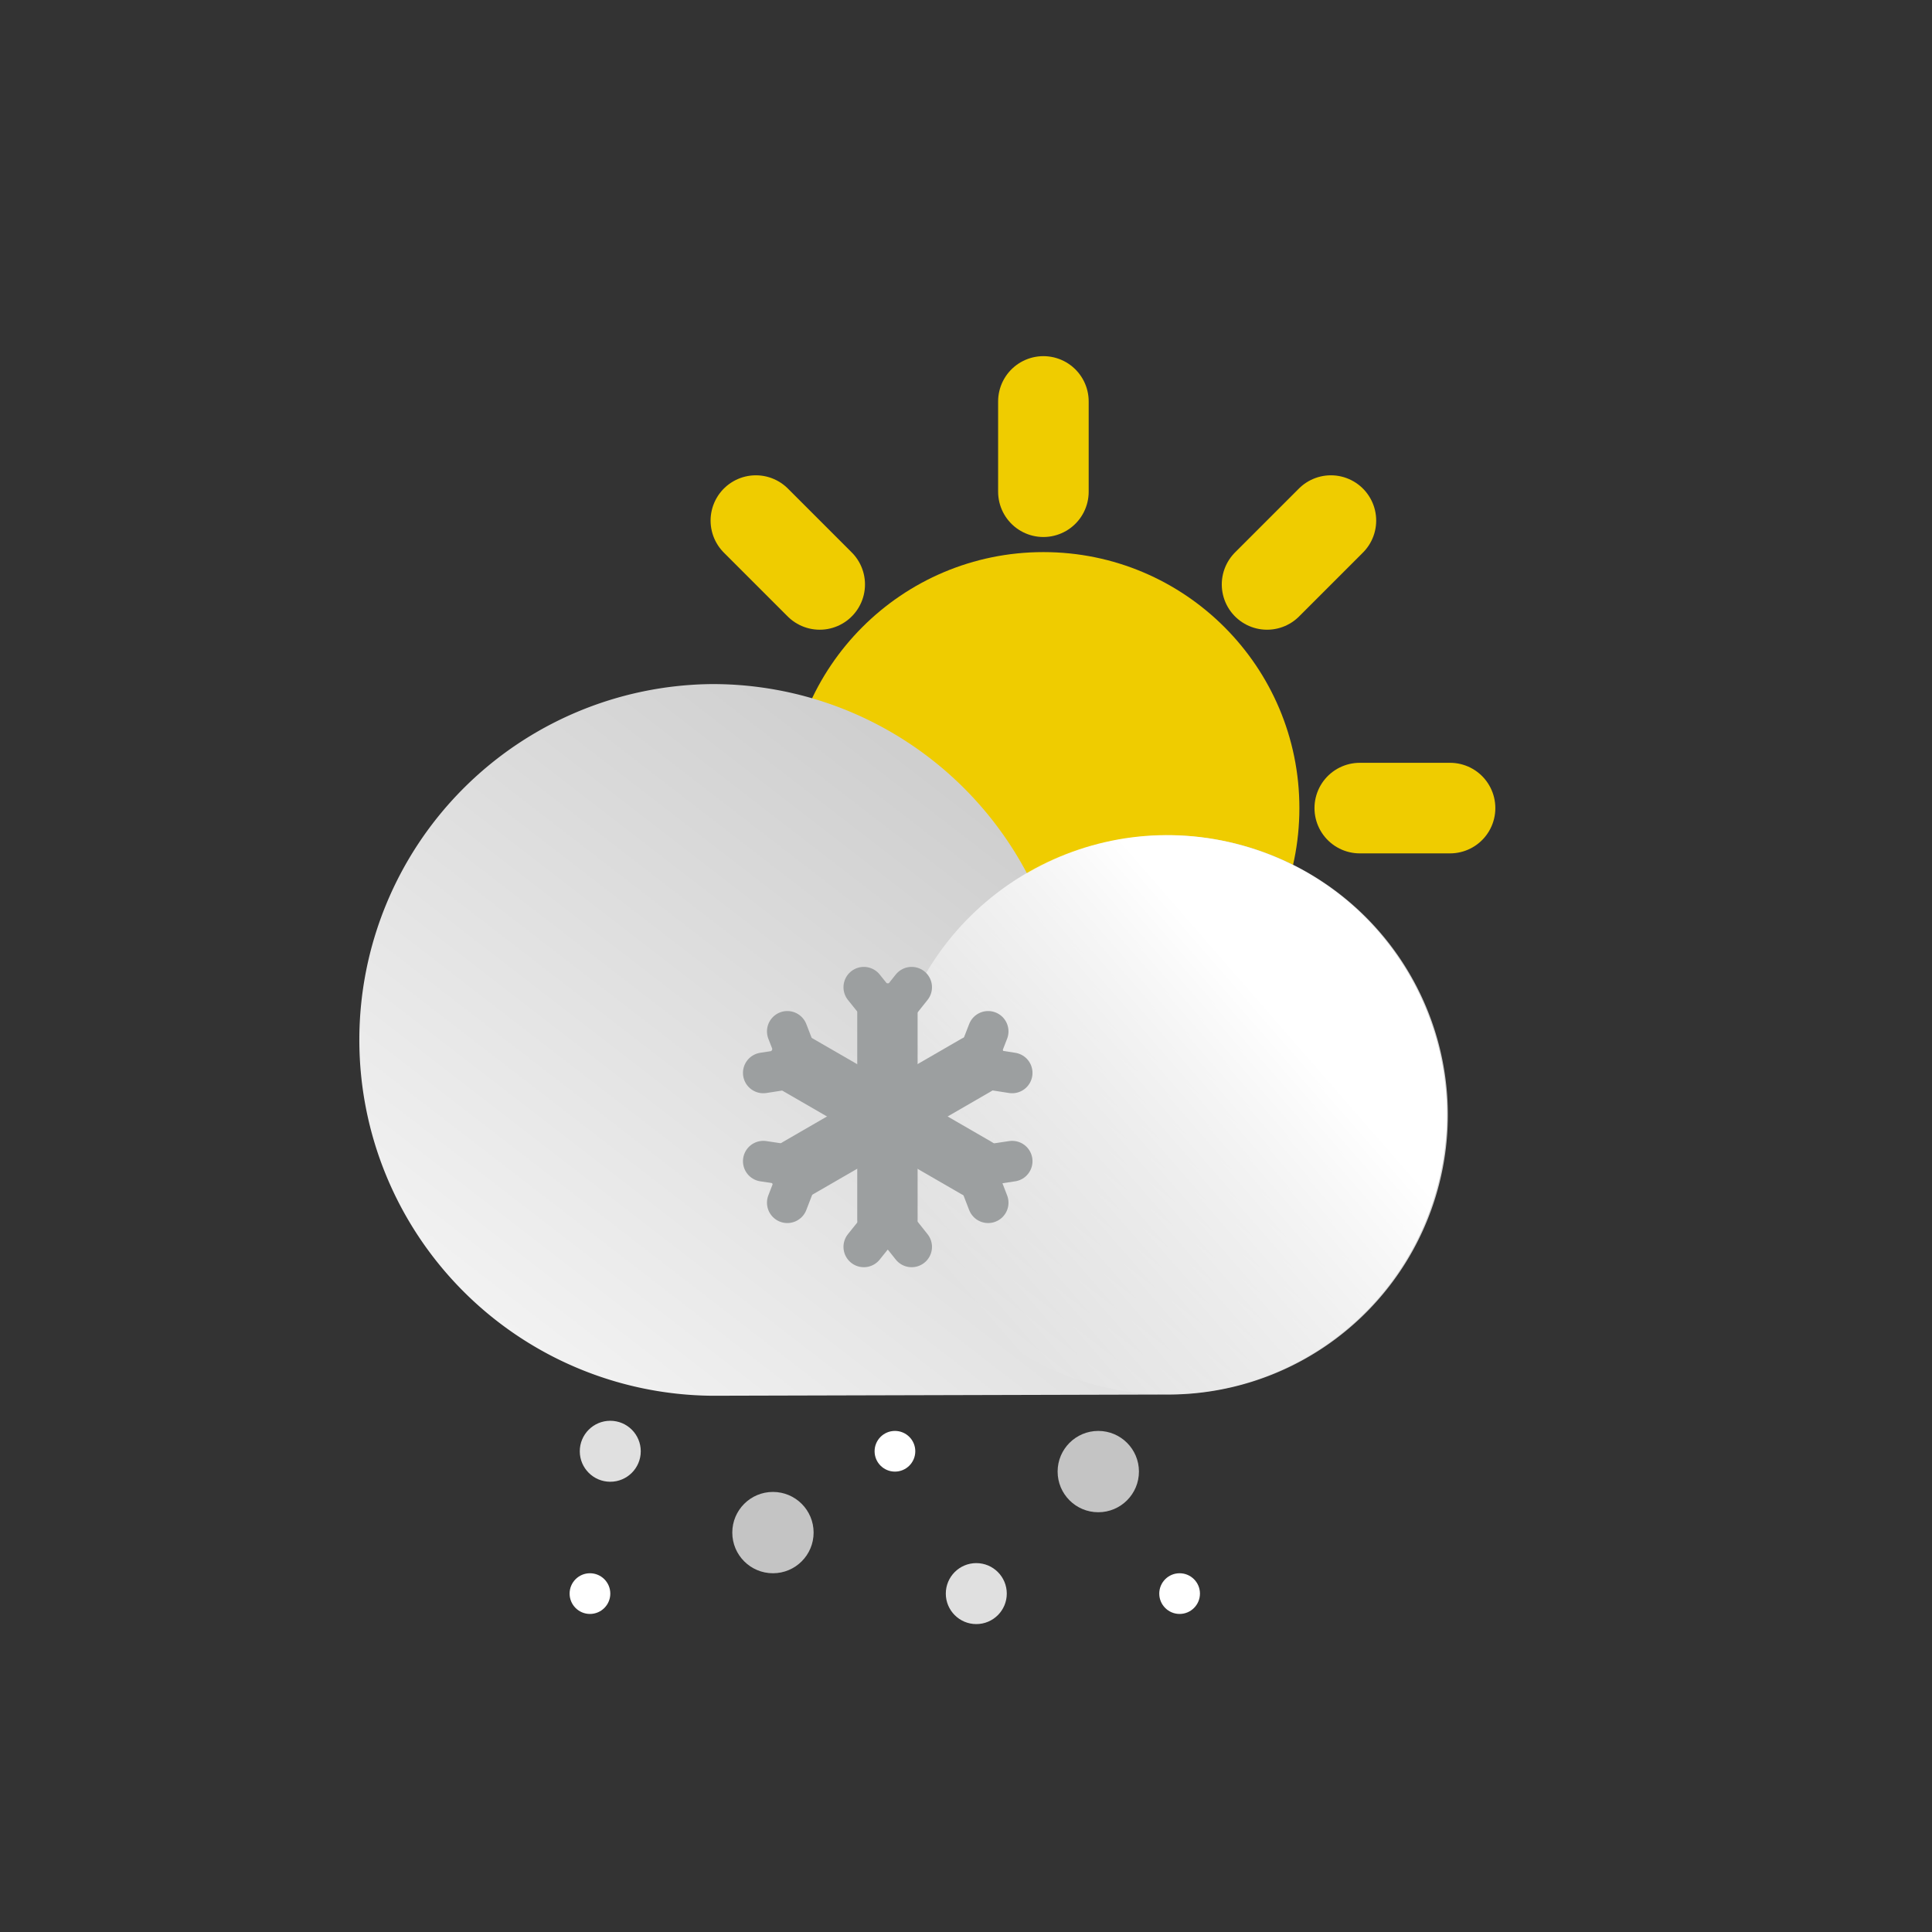 <?xml version="1.0" encoding="UTF-8" standalone="no"?>
<svg
   xmlns:dc="http://purl.org/dc/elements/1.1/"
   xmlns:cc="http://creativecommons.org/ns#"
   xmlns:rdf="http://www.w3.org/1999/02/22-rdf-syntax-ns#"
   xmlns:svg="http://www.w3.org/2000/svg"
   xmlns="http://www.w3.org/2000/svg"
   xmlns:sodipodi="http://sodipodi.sourceforge.net/DTD/sodipodi-0.dtd"
   xmlns:inkscape="http://www.inkscape.org/namespaces/inkscape"
   data-name="Layer 1"
   id="Layer_1"
   viewBox="0 0 64 64"
   version="1.1"
   sodipodi:docname="snowy-6.svg"
   inkscape:version="1.0.1 (3bc2e813f5, 2020-09-07)">
  <rect x="0" y="0" width="64" height="64" fill="#333333" stroke="none"/>
  <sodipodi:namedview
     pagecolor="#ffffff"
     bordercolor="#666666"
     borderopacity="1"
     objecttolerance="10"
     gridtolerance="10"
     guidetolerance="10"
     inkscape:pageopacity="0"
     inkscape:pageshadow="2"
     inkscape:window-width="1607"
     inkscape:window-height="1173"
     id="namedview73"
     showgrid="false"
     inkscape:zoom="14.109772"
     inkscape:cx="32"
     inkscape:cy="32"
     inkscape:window-x="0"
     inkscape:window-y="0"
     inkscape:window-maximized="0"
     inkscape:current-layer="Layer_1"
     inkscape:document-rotation="0" />
  <defs
     id="defs14">
    <style
       id="style2">.cls-1{fill:#efcc00;}.cls-2,.cls-5{fill:none;stroke-linecap:round;stroke-miterlimit:10;}.cls-2{stroke:#efcc00;stroke-width:3px;}.cls-3{fill:url(#linear-gradient);}.cls-4{fill:url(#linear-gradient-2);}.cls-5{stroke:#9c9fa0;stroke-width:2px;}.cls-6{fill:#c4c4c4;}.cls-7{fill:#e0e0e0;}.cls-8{fill:#fff;}</style>
    <linearGradient
       gradientTransform="matrix(-0.674,0,0,0.674,-346.68,11.951)"
       gradientUnits="userSpaceOnUse"
       id="linear-gradient"
       x1="-545.28"
       x2="-566.37"
       y1="52.39"
       y2="25.08">
      <stop
         offset="0"
         stop-color="#f2f2f2"
         id="stop4" />
      <stop
         offset="1"
         stop-color="#cfcfcf"
         id="stop6" />
    </linearGradient>
    <linearGradient
       gradientTransform="matrix(0,-0.674,-0.674,0,-45.673,-372.366)"
       gradientUnits="userSpaceOnUse"
       id="linear-gradient-2"
       x1="-626.95"
       x2="-615.34"
       y1="-36.67"
       y2="-19.02">
      <stop
         offset="0.02"
         stop-color="#fff"
         id="stop9" />
      <stop
         offset="1"
         stop-color="#fff"
         stop-opacity="0"
         id="stop11" />
    </linearGradient>
  </defs>
  <circle
     class="cls-1"
     cx="34.564"
     cy="26.769"
     id="circle18"
     style="stroke-width:0.674"
     r="8.48" />
  <line
     class="cls-2"
     x1="34.564"
     x2="34.564"
     y1="13.298"
     y2="16.289"
     id="line20" />
  <line
     class="cls-2"
     x1="34.564"
     x2="34.564"
     y1="37.25"
     y2="40.241"
     id="line22" />
  <line
     class="cls-2"
     x1="21.092"
     x2="24.089"
     y1="26.769"
     y2="26.769"
     id="line24" />
  <line
     class="cls-2"
     x1="45.044"
     x2="48.035"
     y1="26.769"
     y2="26.769"
     id="line26" />
  <line
     class="cls-2"
     x1="25.039"
     x2="27.154"
     y1="17.245"
     y2="19.36"
     id="line28" />
  <line
     class="cls-2"
     x1="41.973"
     x2="44.088"
     y1="34.179"
     y2="36.294"
     id="line30" />
  <line
     class="cls-2"
     x1="25.039"
     x2="27.154"
     y1="36.294"
     y2="34.179"
     id="line32" />
  <line
     class="cls-2"
     x1="41.973"
     x2="44.088"
     y1="19.36"
     y2="17.245"
     id="line34" />
  <path
     class="cls-3"
     d="m 23.584,22.661 a 11.781,11.781 0 0 1 10.44,6.278 9.262,9.262 0 1 1 4.661,17.257 l -15.102,0.04 a 11.788,11.788 0 0 1 0,-23.575 z"
     id="path36"
     style="fill:url(#linear-gradient);stroke-width:0.674" />
  <circle
     class="cls-4"
     cx="-25.162"
     cy="47.177"
     transform="rotate(-74.39)"
     id="circle38"
     style="fill:url(#linear-gradient-2);stroke-width:0.674"
     r="9.262" />
  <line
     class="cls-5"
     x1="29.397"
     x2="29.397"
     y1="33.573"
     y2="40.396"
     id="line40" />
  <polyline
     class="cls-5"
     points="33.3 30.79 32.13 32.26 30.95 30.79"
     id="polyline42"
     transform="matrix(0.674,0,0,0.674,7.755,11.951)" />
  <polyline
     class="cls-5"
     points="30.95 43.55 32.13 42.08 33.3 43.55"
     id="polyline44"
     transform="matrix(0.674,0,0,0.674,7.755,11.951)" />
  <line
     class="cls-5"
     x1="32.347"
     x2="26.44"
     y1="35.277"
     y2="38.692"
     id="line46" />
  <polyline
     class="cls-5"
     points="38.24 35 36.38 34.71 37.06 32.96"
     id="polyline48"
     transform="matrix(0.674,0,0,0.674,7.755,11.951)" />
  <polyline
     class="cls-5"
     points="26.01 39.34 27.87 39.62 27.19 41.38"
     id="polyline50"
     transform="matrix(0.674,0,0,0.674,7.755,11.951)" />
  <line
     class="cls-5"
     x1="32.347"
     x2="26.44"
     y1="38.692"
     y2="35.277"
     id="line52" />
  <polyline
     class="cls-5"
     points="37.06 41.38 36.38 39.62 38.24 39.34"
     id="polyline54"
     transform="matrix(0.674,0,0,0.674,7.755,11.951)" />
  <polyline
     class="cls-5"
     points="27.19 32.96 27.87 34.71 26.01 35"
     id="polyline56"
     transform="matrix(0.674,0,0,0.674,7.755,11.951)" />
  <circle
     class="cls-6"
     cx="25.605"
     cy="50.769"
     id="circle58"
     style="stroke-width:0.674"
     r="1.347" />
  <circle
     class="cls-7"
     cx="32.341"
     cy="52.79"
     id="circle60"
     style="stroke-width:0.674"
     r="1.01" />
  <circle
     class="cls-7"
     cx="20.216"
     cy="48.075"
     id="circle62"
     style="stroke-width:0.674"
     r="1.01" />
  <circle
     class="cls-8"
     cx="29.646"
     cy="48.075"
     id="circle64"
     style="stroke-width:0.674"
     r="0.674" />
  <circle
     class="cls-8"
     cx="39.076"
     cy="52.79"
     id="circle66"
     style="stroke-width:0.674"
     r="0.674" />
  <circle
     class="cls-8"
     cx="19.543"
     cy="52.79"
     id="circle68"
     style="stroke-width:0.674"
     r="0.674" />
  <circle
     class="cls-6"
     cx="36.382"
     cy="48.748"
     id="circle70"
     style="stroke-width:0.674"
     r="1.347" />
</svg>
